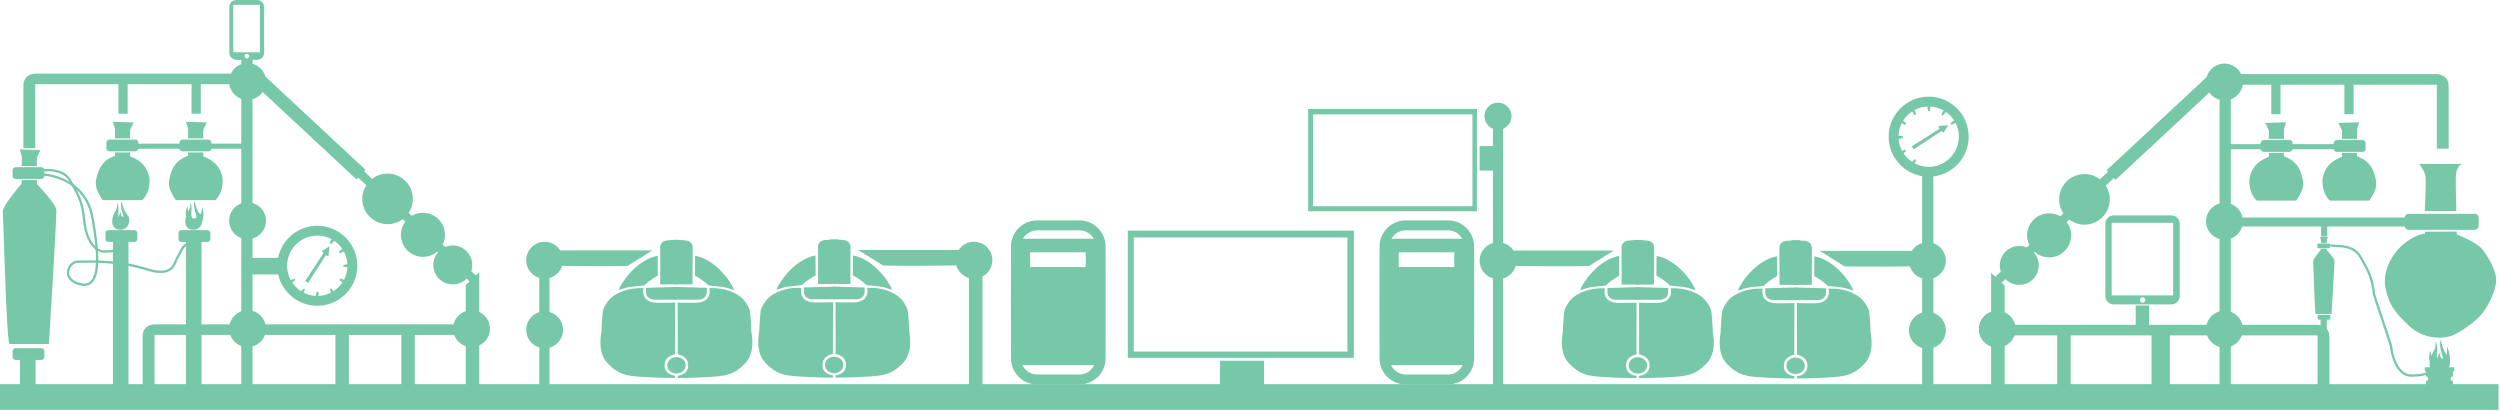 <?xml version="1.0" encoding="UTF-8" standalone="no"?><!DOCTYPE svg PUBLIC "-//W3C//DTD SVG 1.1//EN" "http://www.w3.org/Graphics/SVG/1.1/DTD/svg11.dtd"><svg width="100%" height="100%" viewBox="0 0 1144 188" version="1.1" xmlns="http://www.w3.org/2000/svg" xmlns:xlink="http://www.w3.org/1999/xlink" xml:space="preserve" style="fill-rule:evenodd;clip-rule:evenodd;stroke-linejoin:round;stroke-miterlimit:1.414;"><g id="Layer1"><path d="M110.402,27l0,151.415l5.142,0l0,-151.29l-5.142,-0.125Z" style="fill:#77c7a9;"/><path d="M884.702,78.595l0,99.911l-5.142,0l0,-99.829l5.142,-0.082Z" style="fill:#77c7a9;"/><path d="M822.382,130.349l-8.09,0.005l-0.032,-17.148c0,0 0.02,-2.674 3.146,-2.978c3.127,-0.304 5.503,-0.251 6.087,-0.251c0.584,0 -1.111,20.372 -1.111,20.372" style="fill:#77c7a9;"/><path d="M822.133,137.338l-10.879,0c0,0 -3.479,-0.262 -3.479,-3.478c0,-3.216 0,-1.932 0,-1.932l14.293,-0.402" style="fill:#77c7a9;"/><path d="M813.118,117.271l0.063,9.063c0,0 -3.862,2.052 -6.203,4.513c-5.904,0.627 -7.378,0.524 -11.739,2.154c1.579,-4.305 8.831,-14.136 17.879,-15.73" style="fill:#77c7a9;"/><path d="M806.654,132.079c0,0 -1.895,6.706 6.527,6.706c8.421,0 7.942,-0.163 7.942,-0.163l-0.066,23.74c0,0 -4.767,0.568 -4.767,5.032c0,4.465 4.801,4.764 4.801,4.764l0.013,1.043c0,0 -9.409,-0.065 -15.765,-0.552c-6.357,-0.487 -10.059,-0.885 -15.095,-6.145c-5.036,-5.259 -2.854,-13.699 -2.835,-14.884l0.018,-1.185c0,0 0.395,-7.397 0.707,-8.339c0.313,-0.941 1.687,-3.98 3.991,-5.856c2.304,-1.877 7.213,-4.478 14.529,-4.161Z" style="fill:#77c7a9;"/><path d="M836.717,132.079c0,0 1.895,6.706 -6.527,6.706c-8.421,0 -7.941,-0.163 -7.941,-0.163l0.065,23.74c0,0 4.767,0.568 4.767,5.032c0,4.465 -4.8,4.764 -4.8,4.764l-0.014,1.043c0,0 9.409,-0.065 15.766,-0.552c6.356,-0.487 10.059,-0.885 15.094,-6.145c5.036,-5.259 2.854,-13.699 2.836,-14.884l-0.019,-1.185c0,0 -0.395,-7.397 -0.707,-8.339c-0.312,-0.941 -1.687,-3.98 -3.991,-5.856c-2.304,-1.877 -7.213,-4.478 -14.529,-4.161Z" style="fill:#77c7a9;"/><path d="M821.238,137.338l10.88,0c0,0 3.478,-0.262 3.478,-3.478c0,-3.216 0,-1.932 0,-1.932l-14.293,-0.402" style="fill:#77c7a9;"/><path d="M820.989,130.349l8.09,0.005l0.033,-17.148c0,0 -0.021,-2.674 -3.147,-2.978c-3.126,-0.304 -5.503,-0.251 -6.087,-0.251c-0.584,0 1.111,20.372 1.111,20.372" style="fill:#77c7a9;"/><path d="M830.253,117.271l-0.062,9.063c0,0 3.861,2.052 6.203,4.513c5.904,0.627 7.377,0.524 11.738,2.154c-1.579,-4.305 -8.831,-14.136 -17.879,-15.73" style="fill:#77c7a9;"/><ellipse cx="821.647" cy="167.38" rx="4.216" ry="3.766" style="fill:#77c7a9;"/><path d="M881.498,114.793l-48.812,0c0,0 6.083,3.811 11.357,7.115c12.533,0.199 21.752,0.118 37.223,-0.088c0.154,-6.116 0.232,-7.027 0.232,-7.027Z" style="fill:#77c7a9;"/><path d="M1045.14,69.985l0,1.532c0,0 2.317,0.697 4.399,2.446c1.35,1.133 2.601,3.017 3.06,4.397c0.656,1.973 1.597,4.325 1.229,6.937c-0.287,2.033 -1.575,4.223 -3.053,6.514l-18.056,0c0,0 -3.412,-2.647 -3.412,-8.767c0,-2.744 1.262,-5.824 3.241,-7.803c2.435,-2.435 5.683,-3.474 5.683,-3.474l0,-1.782l6.909,0Zm-6.909,-6.428l0,-3.84l-1.615,-3.458l9.472,-0.286l-0.948,3.172l0,4.412l-6.909,0Z" style="fill:#77c7a9;"/><path d="M1078.59,69.985l0,1.532c0,0 2.317,0.697 4.399,2.446c1.35,1.133 2.601,3.017 3.06,4.397c0.657,1.973 1.597,4.325 1.229,6.937c-0.286,2.033 -1.575,4.223 -3.053,6.514l-18.056,0c0,0 -3.412,-2.647 -3.412,-8.767c0,-2.744 1.262,-5.824 3.241,-7.803c2.435,-2.435 5.683,-3.474 5.683,-3.474l0,-1.782l6.909,0Zm-6.909,-6.428l0,-3.84l-1.615,-3.458l9.472,-0.286l-0.948,3.172l0,4.412l-6.909,0Z" style="fill:#77c7a9;"/><path d="M748.765,130.188l8.09,0.006l0.033,-17.148c0,0 -0.021,-2.675 -3.147,-2.979c-3.127,-0.304 -5.503,-0.25 -6.087,-0.25c-0.584,0 1.111,20.371 1.111,20.371" style="fill:#77c7a9;"/><path d="M749.014,137.178l10.879,0c0,0 3.479,-0.263 3.479,-3.479c0,-3.216 0,-1.931 0,-1.931l-14.293,-0.402" style="fill:#77c7a9;"/><path d="M758.029,117.111l-0.063,9.063c0,0 3.862,2.051 6.204,4.513c5.903,0.626 7.377,0.523 11.738,2.153c-1.579,-4.304 -8.831,-14.135 -17.879,-15.729" style="fill:#77c7a9;"/><path d="M764.493,131.918c0,0 1.895,6.707 -6.527,6.707c-8.421,0 -7.942,-0.164 -7.942,-0.164l0.066,23.741c0,0 4.767,0.567 4.767,5.032c0,4.464 -4.801,4.764 -4.801,4.764l-0.013,1.042c0,0 9.409,-0.064 15.766,-0.552c6.356,-0.487 10.058,-0.885 15.094,-6.144c5.036,-5.26 2.854,-13.699 2.835,-14.885l-0.018,-1.185c0,0 -0.395,-7.396 -0.707,-8.338c-0.312,-0.942 -1.687,-3.98 -3.991,-5.857c-2.304,-1.877 -7.213,-4.478 -14.529,-4.161Z" style="fill:#77c7a9;"/><path d="M734.43,131.918c0,0 -1.895,6.707 6.527,6.707c8.421,0 7.941,-0.164 7.941,-0.164l-0.065,23.741c0,0 -4.767,0.567 -4.767,5.032c0,4.464 4.801,4.764 4.801,4.764l0.013,1.042c0,0 -9.409,-0.064 -15.766,-0.552c-6.356,-0.487 -10.059,-0.885 -15.094,-6.144c-5.036,-5.26 -2.854,-13.699 -2.836,-14.885l0.019,-1.185c0,0 0.395,-7.396 0.707,-8.338c0.312,-0.942 1.687,-3.98 3.991,-5.857c2.304,-1.877 7.213,-4.478 14.529,-4.161Z" style="fill:#77c7a9;"/><path d="M749.909,137.178l-10.88,0c0,0 -3.478,-0.263 -3.478,-3.479c0,-3.216 0,-1.931 0,-1.931l14.293,-0.402" style="fill:#77c7a9;"/><path d="M750.158,130.188l-8.09,0.006l-0.033,-17.148c0,0 0.021,-2.675 3.147,-2.979c3.126,-0.304 5.503,-0.25 6.087,-0.25c0.584,0 -1.111,20.371 -1.111,20.371" style="fill:#77c7a9;"/><path d="M740.894,117.111l0.062,9.063c0,0 -3.861,2.051 -6.203,4.513c-5.903,0.626 -7.377,0.523 -11.738,2.153c1.579,-4.304 8.831,-14.135 17.879,-15.729" style="fill:#77c7a9;"/><ellipse cx="749.5" cy="167.219" rx="4.216" ry="3.766" style="fill:#77c7a9;"/><path d="M689.649,114.632l48.812,0c0,0 -6.083,3.811 -11.357,7.115c-12.533,0.199 -21.751,0.118 -37.223,-0.088c-0.154,-6.116 -0.232,-7.027 -0.232,-7.027Z" style="fill:#77c7a9;"/><path d="M619.533,105.541l0,58.195l-103.463,0l0,-58.195l103.463,0Zm-2.963,3.105l-97.756,0l0,52.228l97.756,0l0,-52.228Z" style="fill:#77c7a9;"/><path d="M140.993,129.47l8.12,-12.759l1.155,0.684l0.467,-4.649l-3.422,2.109l0.727,0.942l-8.373,12.775l1.326,0.898" style="fill:#77c7a9;"/><circle cx="177.361" cy="91.011" r="11.575" style="fill:#77c7a9;"/><circle cx="193.535" cy="107.463" r="10.079" style="fill:#77c7a9;"/><circle cx="207.192" cy="121.241" r="8.909" style="fill:#77c7a9;"/><path d="M106.546,33.67l-90.233,0c0,0 -5.612,-0.18 -5.612,5.612c0,5.791 0,28.534 0,28.534l5.419,0l0,-29.279l92.341,0l-1.915,-4.867Z" style="fill:#77c7a9;"/><path d="M217.804,148.4l-146.928,0c0,0 -5.612,-0.18 -5.612,5.611c0,5.792 0,28.535 0,28.535l5.419,0l0,-29.279l146.912,0l0.209,-4.867Z" style="fill:#77c7a9;"/><rect x="87.646" y="37.155" width="4.217" height="14.879" style="fill:#77c7a9;"/><rect x="54.194" y="37.155" width="4.217" height="14.879" style="fill:#77c7a9;"/><path d="M114.068,36.398l4.102,-4.405l49.069,45.698l-4.101,4.404l-49.07,-45.697Z" style="fill:#77c7a9;"/><path d="M162.216,79.702l2.674,-2.87l53.322,49.658l-2.673,2.87l-53.323,-49.658Z" style="fill:#77c7a9;"/><rect x="9.147" y="162.975" width="7.119" height="17.304" style="fill:#77c7a9;"/><rect x="443.405" y="124.802" width="6.172" height="54.237" style="fill:#77c7a9;"/><rect x="677.058" y="66.842" width="7.955" height="11.225" style="fill:#77c7a9;"/><path d="M113.44,118.001l0,7.583l15.745,0l0,-7.583l-15.745,0Z" style="fill:#77c7a9;"/><path d="M82.149,65.222c0,-0.742 0.602,-1.345 1.344,-1.345l11.883,0c0.742,0 1.344,0.603 1.344,1.345l0,2.69c0,0.742 -0.602,1.345 -1.344,1.345l-11.883,0c-0.742,0 -1.344,-0.603 -1.344,-1.345l0,-2.69Z" style="fill:#77c7a9;"/><path d="M48.696,65.222c0,-0.742 0.603,-1.345 1.345,-1.345l11.883,0c0.742,0 1.344,0.603 1.344,1.345l0,2.69c0,0.742 -0.602,1.345 -1.344,1.345l-11.883,0c-0.742,0 -1.345,-0.603 -1.345,-1.345l0,-2.69Z" style="fill:#77c7a9;"/><circle cx="113.289" cy="101.018" r="8.429" style="fill:#77c7a9;"/><circle cx="113.289" cy="150.4" r="8.429" style="fill:#77c7a9;"/><circle cx="215.769" cy="150.4" r="8.429" style="fill:#77c7a9;"/><circle cx="249.221" cy="150.931" r="8.429" style="fill:#77c7a9;"/><circle cx="249.221" cy="119.072" r="8.429" style="fill:#77c7a9;"/><circle cx="445.686" cy="119.072" r="8.429" style="fill:#77c7a9;"/><circle cx="113.289" cy="37.3" r="8.429" style="fill:#77c7a9;"/><path d="M150.813,111.258l0.743,0.47l1.418,-1.658l-1.092,-0.821l-1.069,2.009Z" style="fill:#77c7a9;"/><path d="M155.064,115.228l0.52,0.709l1.925,-1.025l-0.716,-1.163l-1.729,1.479Z" style="fill:#77c7a9;"/><path d="M157.133,121.179l0.045,0.879l2.172,0.2l0.04,-1.365l-2.257,0.286Z" style="fill:#77c7a9;"/><path d="M155.672,127.405l-0.372,0.797l1.825,1.195l0.675,-1.187l-2.128,-0.805Z" style="fill:#77c7a9;"/><path d="M151.526,131.936l-0.712,0.515l1.014,1.931l1.168,-0.709l-1.47,-1.737Z" style="fill:#77c7a9;"/><path d="M1110.15,172.274l0,-3.806l12.303,0l0,3.806c-0.013,0 -0.026,0 -0.04,0c-0.579,0 -1.049,0.47 -1.049,1.049c0,0.58 0.47,1.05 1.049,1.05c0.014,0 0.027,0 0.04,-0.001l0,2.476l-12.303,0l0,-2.475c0.572,-0.009 1.034,-0.476 1.034,-1.05c0,-0.574 -0.462,-1.041 -1.034,-1.049Z" style="fill:#77c7a9;"/><path d="M145.75,133.595l-0.878,-0.058l-0.452,2.134l1.352,0.199l-0.022,-2.275Z" style="fill:#77c7a9;"/><path d="M139.6,132.584l-0.73,-0.491l-1.462,1.62l1.069,0.85l1.123,-1.979Z" style="fill:#77c7a9;"/><path d="M135.172,128.187l-0.49,-0.73l-1.966,0.944l0.667,1.192l1.789,-1.406Z" style="fill:#77c7a9;"/><rect x="53.191" y="65.736" width="58.132" height="2.337" style="fill:#77c7a9;"/><path d="M308.825,130.124l8.09,0.005l0.033,-17.148c0,0 -0.02,-2.674 -3.147,-2.978c-3.126,-0.304 -5.502,-0.251 -6.087,-0.251c-0.584,0 1.111,20.372 1.111,20.372" style="fill:#77c7a9;"/><path d="M309.074,137.113l10.88,0c0,0 3.479,-0.262 3.479,-3.478c0,-3.216 0,-1.932 0,-1.932l-14.293,-0.402" style="fill:#77c7a9;"/><path d="M318.09,117.046l-0.063,9.063c0,0 3.862,2.052 6.203,4.513c5.904,0.627 7.377,0.524 11.739,2.154c-1.579,-4.305 -8.831,-14.136 -17.879,-15.73" style="fill:#77c7a9;"/><path d="M324.553,131.854c0,0 1.895,6.706 -6.526,6.706c-8.422,0 -7.942,-0.163 -7.942,-0.163l0.065,23.74c0,0 4.768,0.568 4.768,5.032c0,4.465 -4.801,4.764 -4.801,4.764l-0.013,1.043c0,0 9.408,-0.065 15.765,-0.552c6.357,-0.487 10.059,-0.885 15.095,-6.145c5.035,-5.259 2.853,-13.699 2.835,-14.884l-0.018,-1.185c0,0 -0.395,-7.397 -0.708,-8.339c-0.312,-0.941 -1.686,-3.98 -3.991,-5.856c-2.304,-1.877 -7.212,-4.478 -14.529,-4.161Z" style="fill:#77c7a9;"/><path d="M294.491,131.854c0,0 -1.895,6.706 6.526,6.706c8.422,0 7.942,-0.163 7.942,-0.163l-0.065,23.74c0,0 -4.768,0.568 -4.768,5.032c0,4.465 4.801,4.764 4.801,4.764l0.013,1.043c0,0 -9.408,-0.065 -15.765,-0.552c-6.357,-0.487 -10.059,-0.885 -15.095,-6.145c-5.035,-5.259 -2.853,-13.699 -2.835,-14.884l0.019,-1.185c0,0 0.394,-7.397 0.707,-8.339c0.312,-0.941 1.686,-3.98 3.991,-5.856c2.304,-1.877 7.213,-4.478 14.529,-4.161Z" style="fill:#77c7a9;"/><path d="M309.97,137.113l-10.88,0c0,0 -3.478,-0.262 -3.478,-3.478c0,-3.216 0,-1.932 0,-1.932l14.292,-0.402" style="fill:#77c7a9;"/><path d="M310.219,130.124l-8.09,0.005l-0.033,-17.148c0,0 0.02,-2.674 3.147,-2.978c3.126,-0.304 5.502,-0.251 6.087,-0.251c0.584,0 -1.111,20.372 -1.111,20.372" style="fill:#77c7a9;"/><path d="M300.954,117.046l0.063,9.063c0,0 -3.862,2.052 -6.203,4.513c-5.904,0.627 -7.377,0.524 -11.739,2.154c1.579,-4.305 8.831,-14.136 17.879,-15.73" style="fill:#77c7a9;"/><ellipse cx="309.561" cy="167.155" rx="4.216" ry="3.766" style="fill:#77c7a9;"/><path d="M249.71,114.568l48.812,0c0,0 -6.083,3.811 -11.358,7.115c-12.532,0.199 -21.751,0.118 -37.222,-0.088c-0.155,-6.116 -0.232,-7.027 -0.232,-7.027Z" style="fill:#77c7a9;"/><path d="M86.069,69.76l0,1.532c0,0 -2.316,0.697 -4.399,2.446c-1.349,1.133 -2.6,3.017 -3.059,4.397c-0.657,1.973 -1.597,4.325 -1.229,6.937c0.286,2.033 1.575,4.223 3.053,6.514l18.055,0c0,0 3.413,-2.647 3.413,-8.767c0,-2.744 -1.262,-5.824 -3.241,-7.803c-2.436,-2.435 -5.683,-3.474 -5.683,-3.474l0,-1.782l-6.91,0Zm6.91,-6.428l0,-3.84l1.615,-3.458l-9.472,-0.286l0.947,3.172l0,4.412l6.91,0Z" style="fill:#77c7a9;"/><path d="M52.617,69.76l0,1.532c0,0 -2.316,0.697 -4.399,2.446c-1.349,1.133 -2.6,3.017 -3.059,4.397c-0.657,1.973 -1.597,4.325 -1.229,6.937c0.286,2.033 1.574,4.223 3.053,6.514l18.055,0c0,0 3.413,-2.647 3.413,-8.767c0,-2.744 -1.262,-5.824 -3.241,-7.803c-2.436,-2.435 -5.683,-3.474 -5.683,-3.474l0,-1.782l-6.91,0Zm6.91,-6.428l0,-3.84l1.615,-3.458l-9.472,-0.286l0.947,3.172l0,4.412l6.91,0Z" style="fill:#77c7a9;"/><path d="M5.752,77.859c0,-0.743 0.603,-1.345 1.345,-1.345l11.882,0c0.742,0 1.345,0.602 1.345,1.345l0,2.689c0,0.743 -0.603,1.345 -1.345,1.345l-11.882,0c-0.742,0 -1.345,-0.602 -1.345,-1.345l0,-2.689Z" style="fill:#77c7a9;"/><path d="M5.752,160.664c0,-0.743 0.603,-1.345 1.345,-1.345l11.882,0c0.742,0 1.345,0.602 1.345,1.345l0,2.689c0,0.743 -0.603,1.345 -1.345,1.345l-11.882,0c-0.742,0 -1.345,-0.602 -1.345,-1.345l0,-2.689Z" style="fill:#77c7a9;"/><path d="M9.964,82.396l0,1.532c0,0 -9.055,10.408 -8.687,13.02c0.286,2.033 1.574,58.16 3.053,60.452l18.055,0c0,0 3.413,-55.065 3.413,-61.185c0,-2.744 -8.924,-12.037 -8.924,-12.037l0,-1.782l-6.91,0Zm6.91,-6.428l0,-3.84l1.615,-3.458l-9.472,-0.286l0.947,3.172l0,4.412l6.91,0Z" style="fill:#77c7a9;"/><path d="M382.443,129.963l-8.09,0.006l-0.033,-17.148c0,0 0.02,-2.675 3.147,-2.979c3.126,-0.304 5.503,-0.25 6.087,-0.25c0.584,0 -1.111,20.371 -1.111,20.371" style="fill:#77c7a9;"/><path d="M382.194,136.953l-10.88,0c0,0 -3.478,-0.263 -3.478,-3.479c0,-3.216 0,-1.931 0,-1.931l14.293,-0.402" style="fill:#77c7a9;"/><path d="M373.178,116.886l0.063,9.063c0,0 -3.861,2.051 -6.203,4.513c-5.904,0.626 -7.377,0.523 -11.738,2.153c1.579,-4.304 8.831,-14.135 17.878,-15.729" style="fill:#77c7a9;"/><path d="M366.715,131.693c0,0 -1.895,6.707 6.526,6.707c8.422,0 7.942,-0.164 7.942,-0.164l-0.065,23.741c0,0 -4.768,0.567 -4.768,5.032c0,4.464 4.801,4.764 4.801,4.764l0.014,1.042c0,0 -9.409,-0.064 -15.766,-0.552c-6.357,-0.487 -10.059,-0.885 -15.094,-6.144c-5.036,-5.26 -2.854,-13.699 -2.836,-14.885l0.019,-1.185c0,0 0.395,-7.396 0.707,-8.338c0.312,-0.942 1.687,-3.98 3.991,-5.857c2.304,-1.877 7.213,-4.478 14.529,-4.161Z" style="fill:#77c7a9;"/><path d="M396.778,131.693c0,0 1.894,6.707 -6.527,6.707c-8.421,0 -7.942,-0.164 -7.942,-0.164l0.065,23.741c0,0 4.768,0.567 4.768,5.032c0,4.464 -4.801,4.764 -4.801,4.764l-0.013,1.042c0,0 9.409,-0.064 15.765,-0.552c6.357,-0.487 10.059,-0.885 15.095,-6.144c5.036,-5.26 2.854,-13.699 2.835,-14.885l-0.018,-1.185c0,0 -0.395,-7.396 -0.707,-8.338c-0.313,-0.942 -1.687,-3.98 -3.991,-5.857c-2.305,-1.877 -7.213,-4.478 -14.529,-4.161Z" style="fill:#77c7a9;"/><path d="M381.298,136.953l10.88,0c0,0 3.479,-0.263 3.479,-3.479c0,-3.216 0,-1.931 0,-1.931l-14.293,-0.402" style="fill:#77c7a9;"/><path d="M381.05,129.963l8.09,0.006l0.032,-17.148c0,0 -0.02,-2.675 -3.146,-2.979c-3.127,-0.304 -5.503,-0.25 -6.087,-0.25c-0.585,0 1.111,20.371 1.111,20.371" style="fill:#77c7a9;"/><path d="M390.314,116.886l-0.063,9.063c0,0 3.862,2.051 6.203,4.513c5.904,0.626 7.377,0.523 11.739,2.153c-1.579,-4.304 -8.831,-14.135 -17.879,-15.729" style="fill:#77c7a9;"/><ellipse cx="381.707" cy="166.994" rx="4.216" ry="3.766" style="fill:#77c7a9;"/><path d="M441.559,114.407l-48.813,0c0,0 6.084,3.811 11.358,7.115c12.533,0.199 21.751,0.118 37.223,-0.088c0.154,-6.116 0.232,-7.027 0.232,-7.027Z" style="fill:#77c7a9;"/><path d="M598.621,49.842l0,46.839l77.217,0l0,-46.839l-77.217,0Zm2.212,2.499l72.956,0l0,42.037l-72.956,0l0,-42.037Z" style="fill:#77c7a9;"/><path d="M662.758,100.845c0.407,0.008 0.812,0.031 1.216,0.077c0.887,0.102 1.762,0.303 2.603,0.6c1.727,0.608 3.304,1.619 4.583,2.928c1.178,1.206 2.096,2.659 2.676,4.242c0.324,0.884 0.542,1.806 0.649,2.741c0.047,0.404 0.07,0.81 0.077,1.216c0.114,17.111 0.001,34.223 0.001,51.334c-0.002,0.405 -0.02,0.809 -0.061,1.212c-0.096,0.938 -0.302,1.864 -0.616,2.754c-0.608,1.726 -1.619,3.304 -2.929,4.582c-1.206,1.178 -2.659,2.097 -4.242,2.677c-0.836,0.306 -1.707,0.518 -2.591,0.631c-0.453,0.057 -0.909,0.086 -1.366,0.095c-6.507,0.041 -13.014,0.001 -19.521,0.001c-0.405,-0.003 -0.81,-0.021 -1.213,-0.062c-0.889,-0.09 -1.768,-0.281 -2.614,-0.568c-1.736,-0.587 -3.326,-1.579 -4.621,-2.874c-1.226,-1.226 -2.181,-2.716 -2.777,-4.344c-0.324,-0.884 -0.542,-1.806 -0.649,-2.741c-0.047,-0.404 -0.07,-0.81 -0.077,-1.217c-0.106,-17.11 -0.001,-34.222 -0.001,-51.333c0.002,-0.405 0.02,-0.809 0.061,-1.212c0.096,-0.938 0.303,-1.865 0.616,-2.754c0.545,-1.546 1.412,-2.973 2.528,-4.172c1.279,-1.374 2.88,-2.441 4.643,-3.087c0.836,-0.306 1.707,-0.518 2.591,-0.631c0.454,-0.057 0.909,-0.086 1.366,-0.095c6.556,-0.042 13.112,-0.042 19.668,0Zm-19.507,4.557c-0.287,0.002 -0.573,0.016 -0.859,0.049c-0.577,0.066 -1.146,0.2 -1.691,0.4c-1.26,0.462 -2.383,1.272 -3.224,2.317c-0.525,0.65 -0.938,1.39 -1.216,2.178c-0.183,0.519 -0.307,1.059 -0.37,1.606c-0.028,0.251 -0.043,0.503 -0.048,0.755c-0.105,17.121 -0.105,34.244 0,51.365c0.005,0.252 0.019,0.504 0.048,0.755c0.063,0.547 0.187,1.087 0.37,1.606c0.278,0.788 0.691,1.528 1.216,2.179c0.841,1.044 1.964,1.854 3.224,2.316c0.516,0.189 1.053,0.32 1.599,0.389c0.281,0.036 0.564,0.054 0.848,0.059c6.517,0.042 13.035,0.042 19.552,0c0.284,-0.005 0.567,-0.023 0.848,-0.059c0.546,-0.069 1.083,-0.2 1.599,-0.389c1.036,-0.38 1.981,-0.994 2.752,-1.784c0.729,-0.746 1.298,-1.646 1.658,-2.626c0.189,-0.516 0.319,-1.053 0.389,-1.598c0.036,-0.282 0.053,-0.565 0.059,-0.849c0.113,-17.12 0.113,-34.242 0,-51.363c-0.006,-0.284 -0.023,-0.567 -0.059,-0.849c-0.07,-0.545 -0.2,-1.082 -0.389,-1.598c-0.36,-0.98 -0.929,-1.88 -1.658,-2.626c-0.792,-0.811 -1.768,-1.438 -2.837,-1.815c-0.519,-0.183 -1.059,-0.307 -1.606,-0.369c-0.251,-0.029 -0.503,-0.043 -0.756,-0.048c-6.483,-0.041 -12.966,-0.001 -19.449,-0.001Z" style="fill:#77c7a9;fill-rule:nonzero;"/><path d="M671.766,109.252l0,57.844l-37.97,0l0,-57.844l37.97,0Zm-6.272,6.205l-25.442,0l0,6.749l25.442,0l0,-6.749Z" style="fill:#77c7a9;"/><path d="M494.11,100.845c0.406,0.008 0.811,0.031 1.216,0.077c0.886,0.102 1.761,0.303 2.603,0.6c1.5,0.529 2.89,1.361 4.067,2.431c1.424,1.295 2.53,2.932 3.192,4.74c0.306,0.836 0.518,1.707 0.631,2.591c0.057,0.453 0.086,0.908 0.095,1.365c0.113,17.111 0.001,34.223 0.001,51.334c-0.003,0.405 -0.021,0.809 -0.062,1.212c-0.095,0.938 -0.302,1.864 -0.615,2.754c-0.561,1.59 -1.463,3.056 -2.627,4.277c-1.262,1.324 -2.826,2.352 -4.544,2.982c-0.837,0.306 -1.708,0.518 -2.591,0.631c-0.454,0.057 -0.909,0.086 -1.366,0.095c-6.507,0.041 -13.015,0.001 -19.522,0.001c-0.405,-0.003 -0.809,-0.021 -1.212,-0.062c-0.89,-0.09 -1.768,-0.281 -2.615,-0.568c-1.599,-0.541 -3.076,-1.426 -4.311,-2.576c-1.374,-1.279 -2.441,-2.88 -3.087,-4.643c-0.307,-0.836 -0.518,-1.707 -0.631,-2.591c-0.058,-0.453 -0.086,-0.909 -0.095,-1.366c-0.106,-17.11 -0.001,-34.222 -0.001,-51.333c0.003,-0.455 0.026,-0.909 0.078,-1.362c0.096,-0.838 0.281,-1.666 0.551,-2.465c0.542,-1.599 1.427,-3.076 2.577,-4.311c1.279,-1.374 2.879,-2.441 4.642,-3.087c0.837,-0.306 1.708,-0.518 2.591,-0.631c0.454,-0.057 0.909,-0.086 1.366,-0.095c6.556,-0.042 13.113,-0.042 19.669,0Zm-19.507,4.557c-0.288,0.002 -0.574,0.016 -0.859,0.049c-0.577,0.066 -1.146,0.2 -1.691,0.4c-0.813,0.298 -1.571,0.74 -2.231,1.299c-0.979,0.827 -1.738,1.907 -2.179,3.11c-0.189,0.516 -0.32,1.054 -0.389,1.599c-0.036,0.282 -0.054,0.564 -0.059,0.848c-0.106,17.121 -0.106,34.244 0,51.365c0.005,0.284 0.023,0.566 0.059,0.848c0.069,0.545 0.2,1.083 0.389,1.599c0.369,1.007 0.962,1.93 1.72,2.689c0.759,0.758 1.682,1.351 2.689,1.72c0.517,0.189 1.054,0.32 1.599,0.389c0.282,0.036 0.564,0.054 0.848,0.059c6.518,0.042 13.035,0.042 19.553,0c0.283,-0.005 0.566,-0.023 0.848,-0.059c0.545,-0.069 1.082,-0.2 1.598,-0.389c0.841,-0.308 1.622,-0.771 2.299,-1.357c0.946,-0.819 1.68,-1.877 2.111,-3.052c0.189,-0.516 0.32,-1.054 0.389,-1.599c0.036,-0.282 0.054,-0.565 0.059,-0.849c0.113,-17.12 0.113,-34.242 0,-51.363c-0.005,-0.284 -0.023,-0.567 -0.059,-0.849c-0.069,-0.545 -0.2,-1.082 -0.389,-1.599c-0.431,-1.175 -1.165,-2.233 -2.111,-3.052c-0.677,-0.586 -1.458,-1.049 -2.299,-1.357c-0.516,-0.189 -1.053,-0.32 -1.598,-0.389c-0.282,-0.036 -0.565,-0.054 -0.848,-0.059c-6.483,-0.041 -12.966,-0.001 -19.449,-0.001Z" style="fill:#77c7a9;fill-rule:nonzero;"/><path d="M503.117,109.252l0,57.844l-37.97,0l0,-57.844l37.97,0Zm-6.272,6.205l-25.442,0l0,6.749l25.442,0l0,-6.749Z" style="fill:#77c7a9;"/><rect x="51.667" y="108.973" width="7.119" height="72.733" style="fill:#77c7a9;"/><path d="M48.272,106.662c0,-0.742 0.603,-1.345 1.345,-1.345l11.882,0c0.742,0 1.345,0.603 1.345,1.345l0,2.69c0,0.742 -0.603,1.345 -1.345,1.345l-11.882,0c-0.742,0 -1.345,-0.603 -1.345,-1.345l0,-2.69Z" style="fill:#77c7a9;"/><rect x="85.093" y="108.973" width="7.119" height="67.404" style="fill:#77c7a9;"/><path d="M81.698,106.662c0,-0.742 0.602,-1.345 1.345,-1.345l11.882,0c0.742,0 1.345,0.603 1.345,1.345l0,2.69c0,0.742 -0.603,1.345 -1.345,1.345l-11.882,0c-0.743,0 -1.345,-0.603 -1.345,-1.345l0,-2.69Z" style="fill:#77c7a9;"/><path d="M21.995,77.308c0.378,0.003 0.755,0.014 1.132,0.037c0.348,0.022 0.695,0.052 1.04,0.094c1.101,0.131 2.193,0.366 3.236,0.744c1.049,0.38 2.047,0.906 2.924,1.597c0.343,0.271 0.667,0.566 0.968,0.884c0.467,0.492 0.871,1.036 1.219,1.616c0.312,0.532 0.618,1.068 0.925,1.603c0.952,1.668 1.89,3.348 2.695,5.094c0.483,1.046 0.915,2.115 1.277,3.209c0.601,1.811 1.006,3.679 1.283,5.565c0.102,0.696 0.188,1.395 0.261,2.095c0.046,0.437 0.084,0.875 0.127,1.312c0.019,0.185 0.039,0.369 0.061,0.553c0.248,2.023 0.679,4.03 1.395,5.941c0.449,1.198 1.01,2.361 1.728,3.421c0.143,0.21 0.292,0.417 0.447,0.617c0.125,0.161 0.254,0.318 0.388,0.471c0.789,0.905 1.762,1.691 2.906,2.091c0.33,0.116 0.671,0.198 1.018,0.242c0.194,0.025 0.389,0.034 0.584,0.042c0.202,0.008 0.404,0.013 0.606,0.015c0.865,0.009 1.73,-0.031 2.59,-0.12c0.866,-0.088 1.727,-0.225 2.577,-0.412c0.553,-0.123 1.105,-0.262 1.642,-0.444l0.036,-0.013c0.028,-0.008 0.056,-0.017 0.085,-0.022c0.058,-0.01 0.117,-0.011 0.175,-0.001c0.058,0.009 0.114,0.028 0.166,0.056c0.184,0.098 0.296,0.301 0.28,0.51c-0.005,0.058 -0.019,0.116 -0.042,0.17c-0.047,0.108 -0.129,0.198 -0.232,0.255c-0.026,0.014 -0.054,0.024 -0.081,0.036c-0.083,0.029 -0.168,0.056 -0.252,0.083c-0.72,0.224 -1.454,0.4 -2.194,0.541c-0.857,0.163 -1.723,0.279 -2.593,0.349c-0.721,0.058 -1.445,0.083 -2.168,0.075c-0.212,-0.002 -0.424,-0.007 -0.636,-0.015c-0.188,-0.008 -0.375,-0.016 -0.562,-0.037c-0.422,-0.045 -0.838,-0.136 -1.24,-0.268c-0.221,-0.073 -0.438,-0.158 -0.65,-0.255c-1.466,-0.667 -2.649,-1.838 -3.571,-3.139c-0.163,-0.231 -0.32,-0.467 -0.469,-0.708c-0.18,-0.29 -0.351,-0.587 -0.512,-0.889c-0.216,-0.406 -0.416,-0.82 -0.601,-1.241c-0.238,-0.542 -0.451,-1.095 -0.642,-1.655c-0.221,-0.647 -0.412,-1.303 -0.578,-1.966c-0.205,-0.819 -0.371,-1.648 -0.502,-2.483c-0.078,-0.498 -0.144,-0.999 -0.197,-1.501c-0.054,-0.499 -0.095,-1 -0.147,-1.5c-0.031,-0.294 -0.064,-0.588 -0.099,-0.882c-0.16,-1.305 -0.366,-2.605 -0.657,-3.888c-0.272,-1.203 -0.62,-2.389 -1.048,-3.546c-0.711,-1.922 -1.64,-3.754 -2.629,-5.546c-0.366,-0.663 -0.739,-1.322 -1.117,-1.978c-0.248,-0.432 -0.495,-0.864 -0.747,-1.294c-0.058,-0.096 -0.118,-0.192 -0.178,-0.287c-0.296,-0.449 -0.63,-0.87 -1.007,-1.253c-0.235,-0.238 -0.484,-0.461 -0.747,-0.667c-1.565,-1.235 -3.528,-1.853 -5.484,-2.104c-0.281,-0.036 -0.563,-0.064 -0.846,-0.086c-0.405,-0.031 -0.812,-0.049 -1.218,-0.054c-0.53,-0.006 -1.061,0.009 -1.59,0.043c-0.487,0.032 -0.973,0.08 -1.456,0.144c-0.359,0.049 -0.717,0.106 -1.072,0.179l-0.027,0.005c-0.029,0.004 -0.058,0.01 -0.087,0.012c-0.058,0.002 -0.117,-0.005 -0.174,-0.021c-0.056,-0.016 -0.109,-0.042 -0.157,-0.076c-0.048,-0.034 -0.09,-0.075 -0.125,-0.123c-0.122,-0.169 -0.133,-0.401 -0.027,-0.581c0.06,-0.102 0.153,-0.181 0.262,-0.225c0.027,-0.011 0.056,-0.017 0.084,-0.025c0.122,-0.027 0.245,-0.05 0.368,-0.072c1.19,-0.209 2.397,-0.311 3.605,-0.324c0.09,0 0.181,0 0.271,0Z" style="fill:#77c7a9;fill-rule:nonzero;"/><rect x="1061.91" y="145.585" width="2.835" height="6.891" style="fill:#77c7a9;"/><rect x="1062.11" y="103.42" width="2.835" height="4.731" style="fill:#77c7a9;"/><path d="M1060.4,112.006c0,-0.295 0.24,-0.535 0.536,-0.535l4.732,0c0.295,0 0.535,0.24 0.535,0.535l0,1.071c0,0.296 -0.24,0.536 -0.535,0.536l-4.732,0c-0.296,0 -0.536,-0.24 -0.536,-0.536l0,-1.071Z" style="fill:#77c7a9;"/><path d="M1060.56,144.665c0,-0.296 0.24,-0.536 0.535,-0.536l4.732,0c0.296,0 0.535,0.24 0.535,0.536l0,1.071c0,0.295 -0.239,0.535 -0.535,0.535l-4.732,0c-0.295,0 -0.535,-0.24 -0.535,-0.535l0,-1.071Z" style="fill:#77c7a9;"/><path d="M1061.96,113.813l0,0.61c0,0 -3.606,4.145 -3.46,5.185c0.114,0.81 0.627,23.161 1.216,24.073l7.19,0c0,0 1.359,-21.928 1.359,-24.365c0,-1.092 -3.554,-4.793 -3.554,-4.793l0,-0.71l-2.751,0Zm2.751,-2.56l0,-1.529l0.643,-1.377l-3.777,0.024l0.474,1.345l-0.024,1.519l2.684,0.018Z" style="fill:#77c7a9;"/><path d="M1069.91,112.063c0.378,0.003 0.755,0.014 1.132,0.037c0.347,0.022 0.694,0.052 1.04,0.094c1.101,0.131 2.193,0.366 3.236,0.744c1.049,0.38 2.046,0.906 2.924,1.598c0.343,0.27 0.667,0.565 0.968,0.883c0.466,0.492 0.871,1.036 1.219,1.617c0.312,0.532 0.618,1.067 0.925,1.602c0.952,1.668 1.89,3.348 2.695,5.094c0.483,1.046 0.914,2.116 1.277,3.209c0.601,1.811 1.006,3.679 1.283,5.565c0.102,0.696 0.188,1.395 0.261,2.096c0.046,0.436 7.68,22.905 7.723,23.342c0.02,0.185 0.04,0.369 0.061,0.553c0.248,2.023 0.679,4.03 1.396,5.941c0.449,1.197 1.009,2.361 1.728,3.421c0.142,0.21 0.291,0.416 0.447,0.617c0.125,0.161 0.254,0.318 0.387,0.471c0.79,0.905 1.762,1.691 2.907,2.091c0.33,0.116 0.671,0.198 1.017,0.242c0.194,0.024 0.389,0.034 0.585,0.042c0.202,0.007 0.404,0.012 0.606,0.015c0.865,0.009 1.73,-0.032 2.59,-0.12c0.866,-0.089 1.727,-0.225 2.577,-0.413c0.553,-0.122 1.105,-0.262 1.641,-0.444l0.037,-0.012c0.028,-0.008 0.056,-0.017 0.085,-0.022c0.058,-0.01 0.117,-0.011 0.175,-0.001c0.058,0.009 0.114,0.028 0.166,0.055c0.184,0.099 0.296,0.302 0.28,0.51c-0.005,0.059 -0.019,0.116 -0.042,0.17c-0.047,0.108 -0.13,0.199 -0.233,0.256c-0.025,0.014 -0.053,0.024 -0.08,0.036c-0.084,0.029 -0.168,0.056 -0.252,0.083c-0.72,0.224 -1.454,0.4 -2.194,0.541c-0.857,0.163 -1.723,0.279 -2.593,0.349c-0.721,0.057 -1.445,0.083 -2.169,0.075c-0.212,-0.002 -0.423,-0.007 -0.635,-0.016c-0.188,-0.007 -0.376,-0.016 -0.563,-0.036c-0.421,-0.045 -0.837,-0.136 -1.24,-0.269c-0.221,-0.072 -0.438,-0.158 -0.65,-0.254c-1.466,-0.667 -2.648,-1.839 -3.57,-3.139c-0.164,-0.231 -0.32,-0.467 -0.469,-0.708c-0.181,-0.291 -0.351,-0.588 -0.512,-0.89c-0.217,-0.405 -0.416,-0.82 -0.601,-1.24c-0.238,-0.543 -0.451,-1.095 -0.642,-1.656c-0.221,-0.646 -0.413,-1.302 -0.578,-1.965c-0.205,-0.819 -0.371,-1.649 -0.502,-2.483c-0.078,-0.499 -0.144,-0.999 -0.198,-1.501c-0.054,-0.5 -7.691,-23.031 -7.743,-23.531c-0.031,-0.294 -0.064,-0.588 -0.099,-0.882c-0.16,-1.305 -0.366,-2.605 -0.657,-3.888c-0.272,-1.203 -0.62,-2.388 -1.048,-3.546c-0.711,-1.922 -1.64,-3.754 -2.629,-5.546c-0.366,-0.663 -0.739,-1.321 -1.117,-1.978c-0.248,-0.431 -0.496,-0.864 -0.748,-1.294c-0.058,-0.096 -0.117,-0.192 -0.178,-0.286c-0.295,-0.45 -0.629,-0.871 -1.007,-1.254c-0.234,-0.238 -0.484,-0.461 -0.746,-0.667c-1.566,-1.234 -3.528,-1.853 -5.484,-2.104c-0.281,-0.036 -0.563,-0.064 -0.846,-0.086c-0.405,-0.031 -0.812,-0.049 -1.218,-0.053c-0.531,-0.007 -1.865,-0.031 -2.751,-0.269c-0.35,-0.093 -1.012,-0.199 -1.367,-0.126l-0.027,0.006c-0.029,0.004 -0.058,0.01 -0.087,0.011c-0.059,0.003 -0.117,-0.004 -0.174,-0.021c-0.056,-0.016 -0.109,-0.042 -0.157,-0.076c-0.048,-0.033 -0.091,-0.075 -0.125,-0.123c-0.122,-0.169 -0.133,-0.401 -0.027,-0.581c0.059,-0.101 0.153,-0.181 0.262,-0.224c0.027,-0.011 0.056,-0.017 0.084,-0.026c0.122,-0.026 0.355,0.067 0.377,0.194c1.191,-0.209 2.388,0.183 3.596,0.17c0.09,0 0.181,0 0.271,0Z" style="fill:#77c7a9;fill-rule:nonzero;"/><path d="M19.306,79.264c0.426,0.022 0.85,0.062 1.273,0.112c0.557,0.066 1.112,0.15 1.664,0.249c1.498,0.269 2.977,0.65 4.418,1.139c2.405,0.817 4.712,1.943 6.79,3.408c1.046,0.737 2.031,1.559 2.938,2.462c0.849,0.845 1.629,1.76 2.327,2.734c1.096,1.53 1.988,3.203 2.67,4.957c0.432,1.109 0.78,2.25 1.054,3.408c0.205,0.869 0.359,1.749 0.517,2.627c0.281,1.558 0.545,3.119 0.786,4.683c0.344,2.237 0.644,4.481 0.867,6.733c0.186,1.878 0.32,3.762 0.36,5.648c0.012,0.536 0.013,1.071 0.009,1.606l-0.002,0.178c0.418,0.013 0.837,0.029 1.255,0.047c0.354,0.015 0.707,0.032 1.061,0.05c4.778,0.255 9.551,0.799 14.228,1.83c1.351,0.298 2.693,0.637 4.021,1.024c0.41,0.12 0.818,0.244 1.225,0.373c0.297,0.094 0.592,0.19 0.89,0.281c0.188,0.057 0.377,0.113 0.566,0.168c0.567,0.161 1.137,0.309 1.713,0.436c0.431,0.095 0.865,0.179 1.302,0.247c0.356,0.056 0.714,0.103 1.073,0.136c0.261,0.025 0.523,0.043 0.785,0.053c0.212,0.008 0.424,0.011 0.636,0.007c1.2,-0.018 2.432,-0.229 3.478,-0.845c0.181,-0.107 0.356,-0.225 0.522,-0.354c0.26,-0.201 0.499,-0.429 0.714,-0.678c0.448,-0.515 0.789,-1.112 1.072,-1.731c0.225,-0.491 0.413,-0.997 0.613,-1.498c0.049,-0.119 0.099,-0.239 0.15,-0.357c0.08,-0.179 0.164,-0.356 0.263,-0.525c0.071,-0.122 0.152,-0.237 0.228,-0.356c0.06,-0.097 0.06,-0.096 0.117,-0.193c0.22,-0.382 0.417,-0.776 0.611,-1.171c0.177,-0.362 0.352,-0.725 0.533,-1.085c0.071,-0.14 0.143,-0.28 0.215,-0.419c0.125,-0.235 0.251,-0.468 0.386,-0.697c0.094,-0.16 0.192,-0.319 0.293,-0.475c0.539,-0.828 1.212,-1.616 2.111,-2.062c0.119,-0.059 0.24,-0.112 0.364,-0.157c0.39,-0.143 0.804,-0.213 1.219,-0.212c0.059,0 0.116,0.001 0.175,0.004c0.109,0.005 0.212,0.017 0.31,0.071c0.214,0.119 0.321,0.378 0.252,0.613c-0.011,0.038 -0.027,0.075 -0.046,0.11c-0.039,0.07 -0.093,0.13 -0.158,0.176c-0.065,0.046 -0.14,0.077 -0.219,0.09c-0.083,0.014 -0.169,0.003 -0.253,0c-0.062,-0.001 -0.062,-0.001 -0.124,0c-0.195,0.006 -0.388,0.03 -0.577,0.08c-0.09,0.024 -0.179,0.053 -0.265,0.087c-0.673,0.263 -1.196,0.804 -1.617,1.374c-0.083,0.113 -0.164,0.229 -0.241,0.346c-0.107,0.161 -0.209,0.326 -0.307,0.494c-0.1,0.171 -0.197,0.345 -0.291,0.52c-0.142,0.266 -0.279,0.535 -0.412,0.806c-0.196,0.398 -0.388,0.797 -0.586,1.194c-0.063,0.125 -0.128,0.251 -0.193,0.376c-0.105,0.197 -0.212,0.394 -0.328,0.586c-0.081,0.134 -0.171,0.263 -0.254,0.396c-0.027,0.043 -0.051,0.087 -0.076,0.131c-0.135,0.258 -0.244,0.527 -0.351,0.796c-0.104,0.264 -0.207,0.528 -0.313,0.79c-0.059,0.145 -0.12,0.289 -0.182,0.432c-0.136,0.306 -0.281,0.608 -0.443,0.902c-0.249,0.448 -0.537,0.874 -0.873,1.262c-0.274,0.316 -0.58,0.605 -0.914,0.858c-0.222,0.169 -0.457,0.322 -0.7,0.459c-1.416,0.792 -3.083,0.985 -4.682,0.913c-0.247,-0.011 -0.495,-0.029 -0.742,-0.052c-0.341,-0.032 -0.681,-0.074 -1.02,-0.126c-0.454,-0.068 -0.906,-0.153 -1.355,-0.249c-0.544,-0.117 -1.084,-0.252 -1.621,-0.4c-0.34,-0.095 -0.68,-0.195 -1.017,-0.299c-0.352,-0.109 -0.701,-0.223 -1.052,-0.333c-0.2,-0.062 -0.4,-0.123 -0.601,-0.183c-1.004,-0.296 -2.014,-0.569 -3.032,-0.814c-2.794,-0.672 -5.632,-1.157 -8.484,-1.505c-3.014,-0.368 -6.046,-0.583 -9.081,-0.679c-0.01,0.241 -0.022,0.482 -0.037,0.723c-0.068,1.082 -0.181,2.163 -0.383,3.23c-0.146,0.77 -0.337,1.533 -0.602,2.271c-0.43,1.201 -1.07,2.37 -2.062,3.197c-0.256,0.213 -0.532,0.401 -0.826,0.557c-0.462,0.247 -0.964,0.415 -1.48,0.505c-0.49,0.086 -0.991,0.103 -1.488,0.068c-0.667,-0.047 -1.321,-0.189 -1.963,-0.37c-0.273,-0.077 -0.544,-0.162 -0.811,-0.256c-0.189,-0.067 -0.376,-0.138 -0.562,-0.214c-1.271,-0.523 -2.485,-1.303 -3.278,-2.448c-0.116,-0.167 -0.222,-0.342 -0.317,-0.522c-0.142,-0.268 -0.258,-0.55 -0.347,-0.84c-0.079,-0.259 -0.136,-0.526 -0.171,-0.795c-0.187,-1.467 0.308,-2.966 1.204,-4.125c0.165,-0.213 0.343,-0.414 0.534,-0.603c0.641,-0.632 1.442,-1.131 2.329,-1.324c0.195,-0.042 0.392,-0.068 0.591,-0.079c0.168,-0.008 0.337,-0.009 0.506,-0.013c0.153,-0.004 0.306,-0.008 0.46,-0.012c0.575,-0.015 1.151,-0.029 1.726,-0.042c1.007,-0.02 2.015,-0.032 3.022,-0.033c0.908,0 1.815,0.011 2.722,0.028l0.199,0.005c0.021,-1.474 -0.031,-2.947 -0.125,-4.418c-0.094,-1.465 -0.232,-2.928 -0.398,-4.386c-0.425,-3.732 -1.036,-7.441 -1.72,-11.133c-0.041,-0.215 -0.041,-0.214 -0.083,-0.429c-0.072,-0.348 -0.148,-0.695 -0.233,-1.041c-0.192,-0.788 -0.422,-1.568 -0.691,-2.334c-0.642,-1.829 -1.514,-3.579 -2.618,-5.174c-0.623,-0.9 -1.317,-1.749 -2.074,-2.538c-0.468,-0.487 -0.96,-0.952 -1.473,-1.392c-2.801,-2.405 -6.192,-4.056 -9.736,-5.043c-1.052,-0.293 -2.12,-0.528 -3.198,-0.703c-0.743,-0.12 -1.492,-0.214 -2.244,-0.258l-0.064,-0.003l-0.053,-0.002l-0.118,-0.019c-0.037,-0.014 -0.075,-0.025 -0.11,-0.044c-0.071,-0.037 -0.132,-0.09 -0.179,-0.155c-0.024,-0.032 -0.044,-0.066 -0.059,-0.103c-0.098,-0.225 -0.024,-0.495 0.174,-0.64c0.064,-0.047 0.138,-0.079 0.217,-0.094c0.039,-0.007 0.079,-0.005 0.119,-0.008c0.019,0.001 0.039,0.001 0.058,0.002Zm21.272,40.947c-0.861,0.004 -1.723,0.013 -2.584,0.032c-0.861,0.018 -1.722,0.043 -2.583,0.062c-0.064,0.002 -0.128,0.006 -0.192,0.011c-0.81,0.085 -1.542,0.527 -2.113,1.091c-0.18,0.177 -0.346,0.369 -0.497,0.572c-0.727,0.976 -1.122,2.241 -0.903,3.455c0.034,0.193 0.085,0.383 0.15,0.569c0.061,0.176 0.137,0.348 0.224,0.513c0.55,1.045 1.543,1.775 2.589,2.274c0.181,0.087 0.365,0.167 0.552,0.241c0.23,0.093 0.463,0.176 0.699,0.253c0.223,0.072 0.448,0.138 0.675,0.199c0.297,0.079 0.597,0.149 0.901,0.2c0.718,0.12 1.463,0.139 2.173,-0.039c0.164,-0.041 0.326,-0.092 0.483,-0.155c0.197,-0.077 0.387,-0.172 0.568,-0.283c0.288,-0.175 0.55,-0.389 0.785,-0.63c0.357,-0.366 0.649,-0.792 0.892,-1.241c0.306,-0.565 0.536,-1.169 0.72,-1.784c0.208,-0.694 0.357,-1.406 0.47,-2.122c0.152,-0.969 0.237,-1.947 0.286,-2.927l0.007,-0.144l0.005,-0.116c-0.377,-0.009 -0.754,-0.015 -1.13,-0.02c-0.301,-0.004 -0.601,-0.007 -0.901,-0.009c-0.425,-0.002 -0.85,-0.003 -1.276,-0.002Z" style="fill:#77c7a9;fill-rule:nonzero;"/><path d="M55.77,91.883c0,0 -0.029,3.328 2.828,6.873c1.383,1.715 0.325,6.349 -3.431,6.386c-4.69,0.047 -4.139,-4.834 -3.109,-7.159c0.649,-1.464 2.051,-2.858 1.44,-5.183c1.847,1.654 -0.782,7.218 2.003,7.195c2.661,-0.022 -1.387,-4.592 0.269,-8.112Z" style="fill:#77c7a9;"/><path d="M55.491,96.846c-1.708,2.027 -1.496,4.298 -0.005,4.456c1.49,0.158 1.701,-1.129 1.085,-1.773c-0.616,-0.644 -1.446,-0.258 -1.08,-2.683Z" style="fill:#77c7a9;"/><path d="M1117.05,155.335c0,0 -0.035,3.961 3.366,8.182c1.645,2.041 0.386,7.557 -4.085,7.601c-5.582,0.056 -4.927,-5.754 -3.7,-8.522c0.772,-1.742 2.442,-3.401 1.713,-6.17c2.199,1.97 -0.93,8.593 2.386,8.566c3.167,-0.026 -1.652,-5.467 0.32,-9.657Z" style="fill:#77c7a9;"/><path d="M1116.72,161.244c-2.033,2.411 -1.78,5.115 -0.006,5.303c1.773,0.188 2.025,-1.344 1.292,-2.111c-0.733,-0.766 -1.721,-0.306 -1.286,-3.192Z" style="fill:#77c7a9;"/><path d="M1112.1,160.423c-1.291,3.425 -0.271,6.69 1.51,6.52c1.781,-0.171 1.588,-2.111 0.655,-2.887c-0.933,-0.776 -1.764,0.013 -2.165,-3.633Z" style="fill:#77c7a9;"/><path d="M1119.67,158.32c2.034,4.366 1.781,9.26 0.007,9.6c-1.774,0.341 -2.025,-2.433 -1.292,-3.821c0.733,-1.387 1.721,-0.555 1.285,-5.779Z" style="fill:#77c7a9;"/><path d="M89.196,91.883c0,0 -0.029,3.328 2.828,6.873c1.382,1.715 0.324,6.349 -3.432,6.386c-4.689,0.047 -4.138,-4.834 -3.108,-7.159c0.649,-1.464 2.051,-2.858 1.439,-5.183c1.848,1.654 -0.781,7.218 2.004,7.195c2.661,-0.022 -1.387,-4.592 0.269,-8.112Z" style="fill:#77c7a9;"/><path d="M85.994,94.208c-1.472,2.535 -1.253,5.355 0.059,5.536c1.313,0.181 1.48,-1.421 0.929,-2.214c-0.551,-0.794 -1.275,-0.306 -0.988,-3.322Z" style="fill:#77c7a9;"/><path d="M92.458,94.476c1.25,3.629 0.541,7.424 -0.971,7.497c-1.512,0.073 -1.44,-2.12 -0.688,-3.124c0.752,-1.004 1.49,-0.247 1.659,-4.373Z" style="fill:#77c7a9;"/><path d="M993.64,139.292l-26.423,0c-2.093,0 -3.792,-1.705 -3.792,-3.804l0,-33.123c0,-2.099 1.699,-3.804 3.792,-3.804l26.423,0c2.093,0 3.793,1.705 3.793,3.804l0,33.123c0,2.099 -1.699,3.804 -3.793,3.804Zm-13.153,-3.254c0.679,0 1.231,0.553 1.231,1.234c0,0.682 -0.552,1.235 -1.231,1.235c-0.679,0 -1.23,-0.553 -1.23,-1.235c0,-0.681 0.551,-1.234 1.23,-1.234Zm13.926,-34.093l-28.11,0l0,33.234l28.11,0l0,-33.234Z" style="fill:#77c7a9;"/><path d="M117.657,27.383l-9.498,0c-1.77,0 -3.208,-1.441 -3.208,-3.217l0,-20.949c0,-1.775 1.438,-3.217 3.208,-3.217l9.498,0c1.771,0 3.208,1.442 3.208,3.217l0,20.949c0,1.776 -1.437,3.217 -3.208,3.217Zm-4.7,-2.752c0.575,0 1.041,0.468 1.041,1.044c0,0.576 -0.466,1.044 -1.041,1.044c-0.574,0 -1.04,-0.468 -1.04,-1.044c0,-0.576 0.466,-1.044 1.04,-1.044Zm5.997,-22.412l-12.211,0l0,21.686l12.211,0l0,-21.686Z" style="fill:#77c7a9;"/><circle cx="953.847" cy="91.236" r="11.575" style="fill:#77c7a9;"/><path d="M882.667,45.738c0.785,0.008 1.568,0.064 2.345,0.178c1.538,0.226 3.044,0.667 4.461,1.308c1.6,0.724 3.084,1.701 4.384,2.882c1.496,1.36 2.745,2.989 3.668,4.789c0.721,1.407 1.241,2.917 1.539,4.47c0.342,1.783 0.393,3.623 0.152,5.423c-0.229,1.712 -0.725,3.387 -1.466,4.948c-0.854,1.798 -2.029,3.441 -3.453,4.831c-1.499,1.463 -3.269,2.645 -5.199,3.461c-2.03,0.859 -4.226,1.308 -6.431,1.322c-2.208,0.014 -4.414,-0.407 -6.459,-1.243c-1.94,-0.794 -3.725,-1.954 -5.242,-3.4c-1.465,-1.396 -2.675,-3.056 -3.554,-4.878c-0.736,-1.524 -1.235,-3.159 -1.481,-4.832c-0.259,-1.762 -0.237,-3.567 0.066,-5.322c0.264,-1.528 0.74,-3.019 1.415,-4.415c0.733,-1.52 1.695,-2.927 2.845,-4.162c1.472,-1.58 3.245,-2.874 5.202,-3.789c1.407,-0.657 2.905,-1.116 4.438,-1.361c0.774,-0.123 1.554,-0.189 2.337,-0.207c0.144,-0.002 0.289,-0.003 0.433,-0.003Zm-0.207,1.5c-0.715,0.007 -1.429,0.059 -2.137,0.162c-1.4,0.206 -2.771,0.607 -4.06,1.191c-1.513,0.685 -2.913,1.617 -4.128,2.75c-1.327,1.235 -2.432,2.703 -3.249,4.321c-0.621,1.229 -1.073,2.542 -1.341,3.892c-0.328,1.654 -0.38,3.363 -0.157,5.035c0.209,1.559 0.661,3.083 1.335,4.504c0.777,1.639 1.849,3.134 3.146,4.401c1.364,1.333 2.978,2.409 4.735,3.153c1.849,0.783 3.848,1.19 5.856,1.203c2.011,0.012 4.019,-0.37 5.881,-1.132c1.768,-0.722 3.394,-1.779 4.776,-3.096c1.312,-1.251 2.4,-2.734 3.197,-4.362c0.677,-1.381 1.142,-2.865 1.374,-4.385c0.26,-1.7 0.234,-3.443 -0.08,-5.134c-0.268,-1.446 -0.747,-2.852 -1.418,-4.162c-0.743,-1.449 -1.718,-2.776 -2.876,-3.921c-1.268,-1.253 -2.755,-2.284 -4.375,-3.029c-1.285,-0.591 -2.652,-1 -4.05,-1.214c-0.706,-0.108 -1.418,-0.164 -2.132,-0.176c-0.099,-0.001 -0.198,-0.001 -0.297,-0.001Z" style="fill:#77c7a9;fill-rule:nonzero;"/><path d="M882.84,44.241c0.8,0.017 1.597,0.075 2.389,0.191c1.795,0.263 3.551,0.796 5.188,1.577c2.241,1.068 4.256,2.594 5.894,4.458c1.533,1.744 2.732,3.778 3.507,5.968c0.739,2.087 1.092,4.306 1.043,6.52c-0.046,2.033 -0.43,4.055 -1.138,5.961c-0.562,1.513 -1.327,2.948 -2.265,4.261c-0.713,0.997 -1.526,1.923 -2.423,2.759c-1.73,1.611 -3.77,2.887 -5.98,3.725c-2.068,0.785 -4.279,1.189 -6.491,1.189c-2.178,0 -4.356,-0.388 -6.398,-1.149c-2.248,-0.838 -4.324,-2.127 -6.079,-3.761c-1.01,-0.94 -1.912,-1.994 -2.686,-3.135c-0.891,-1.313 -1.611,-2.741 -2.133,-4.24c-0.678,-1.947 -1.021,-4.007 -1.016,-6.068c0.006,-2.194 0.406,-4.382 1.183,-6.433c0.839,-2.215 2.114,-4.253 3.724,-5.988c0.55,-0.592 1.141,-1.146 1.764,-1.66c1.19,-0.981 2.504,-1.815 3.902,-2.466c1.534,-0.714 3.165,-1.217 4.836,-1.483c0.843,-0.134 1.692,-0.203 2.545,-0.226c0.211,-0.002 0.423,-0.003 0.634,0Zm-0.37,4.497c-0.646,0.009 -1.29,0.053 -1.929,0.147c-1.308,0.191 -2.588,0.573 -3.787,1.131c-1.641,0.763 -3.128,1.851 -4.353,3.183c-1.18,1.283 -2.117,2.787 -2.741,4.415c-0.583,1.524 -0.89,3.151 -0.907,4.783c-0.017,1.686 0.273,3.371 0.86,4.952c0.459,1.236 1.098,2.404 1.889,3.459c0.687,0.917 1.488,1.749 2.379,2.471c1.047,0.847 2.217,1.542 3.464,2.052c1.675,0.684 3.485,1.03 5.294,1.019c1.727,-0.01 3.453,-0.344 5.056,-0.988c1.374,-0.552 2.657,-1.329 3.786,-2.286c0.869,-0.737 1.645,-1.58 2.308,-2.505c0.749,-1.046 1.352,-2.195 1.783,-3.407c0.567,-1.594 0.832,-3.29 0.788,-4.982c-0.041,-1.598 -0.36,-3.185 -0.944,-4.673c-0.635,-1.621 -1.583,-3.117 -2.772,-4.389c-1.252,-1.339 -2.769,-2.426 -4.44,-3.177c-1.163,-0.523 -2.399,-0.882 -3.661,-1.063c-0.687,-0.099 -1.379,-0.142 -2.073,-0.142Z" style="fill:#77c7a9;fill-rule:nonzero;"/><path d="M145.299,104.811c0.785,0.007 1.568,0.064 2.344,0.178c1.539,0.225 3.045,0.666 4.462,1.308c1.6,0.724 3.083,1.7 4.383,2.882c1.497,1.36 2.746,2.989 3.668,4.789c0.721,1.407 1.241,2.916 1.539,4.469c0.342,1.784 0.393,3.623 0.152,5.423c-0.228,1.713 -0.724,3.388 -1.465,4.949c-0.854,1.798 -2.03,3.44 -3.454,4.831c-1.499,1.463 -3.269,2.644 -5.198,3.461c-2.031,0.859 -4.227,1.307 -6.431,1.321c-2.209,0.014 -4.415,-0.406 -6.459,-1.243c-1.94,-0.793 -3.726,-1.953 -5.243,-3.399c-1.465,-1.397 -2.674,-3.056 -3.554,-4.879c-0.735,-1.523 -1.235,-3.158 -1.481,-4.831c-0.258,-1.762 -0.237,-3.568 0.067,-5.323c0.264,-1.528 0.74,-3.018 1.414,-4.415c0.734,-1.519 1.696,-2.927 2.846,-4.162c1.472,-1.58 3.245,-2.874 5.201,-3.788c1.407,-0.658 2.905,-1.117 4.439,-1.361c0.773,-0.124 1.553,-0.19 2.336,-0.207c0.145,-0.003 0.289,-0.004 0.434,-0.003Zm-0.208,1.5c-0.715,0.007 -1.428,0.058 -2.136,0.162c-1.401,0.205 -2.771,0.607 -4.061,1.19c-1.513,0.685 -2.912,1.618 -4.128,2.75c-1.326,1.235 -2.432,2.703 -3.249,4.321c-0.62,1.229 -1.073,2.542 -1.34,3.892c-0.328,1.655 -0.381,3.364 -0.157,5.035c0.208,1.559 0.66,3.083 1.334,4.505c0.777,1.638 1.849,3.134 3.146,4.401c1.365,1.333 2.978,2.408 4.735,3.152c1.849,0.783 3.849,1.191 5.856,1.203c2.011,0.013 4.02,-0.369 5.882,-1.131c1.767,-0.723 3.393,-1.78 4.775,-3.097c1.312,-1.251 2.4,-2.734 3.198,-4.362c0.677,-1.38 1.142,-2.865 1.374,-4.385c0.259,-1.699 0.233,-3.443 -0.08,-5.133c-0.268,-1.447 -0.748,-2.853 -1.419,-4.162c-0.742,-1.449 -1.718,-2.776 -2.875,-3.921c-1.268,-1.254 -2.755,-2.284 -4.375,-3.029c-1.285,-0.591 -2.652,-1.001 -4.05,-1.215c-0.707,-0.108 -1.419,-0.164 -2.133,-0.175c-0.099,-0.001 -0.198,-0.001 -0.297,-0.001Z" style="fill:#77c7a9;fill-rule:nonzero;"/><path d="M145.472,103.313c0.799,0.017 1.597,0.076 2.388,0.191c1.796,0.263 3.551,0.797 5.189,1.577c2.24,1.068 4.256,2.594 5.894,4.459c1.533,1.744 2.731,3.778 3.507,5.967c0.739,2.087 1.091,4.306 1.042,6.52c-0.045,2.033 -0.43,4.055 -1.138,5.962c-0.562,1.512 -1.326,2.948 -2.265,4.261c-0.713,0.997 -1.526,1.923 -2.423,2.758c-1.756,1.637 -3.834,2.928 -6.085,3.766c-2.038,0.758 -4.211,1.148 -6.385,1.149c-2.254,0 -4.507,-0.416 -6.609,-1.23c-2.134,-0.826 -4.107,-2.059 -5.79,-3.608c-1.041,-0.958 -1.971,-2.037 -2.765,-3.208c-0.891,-1.313 -1.61,-2.741 -2.132,-4.24c-0.678,-1.947 -1.022,-4.006 -1.016,-6.068c0.005,-2.193 0.406,-4.382 1.183,-6.433c0.838,-2.214 2.113,-4.253 3.723,-5.987c1.598,-1.721 3.538,-3.135 5.666,-4.127c1.534,-0.714 3.165,-1.216 4.837,-1.483c0.842,-0.134 1.692,-0.203 2.544,-0.225c0.212,-0.003 0.423,-0.004 0.635,-0.001Zm-0.371,4.498c-0.645,0.008 -1.29,0.052 -1.929,0.146c-1.308,0.192 -2.588,0.574 -3.787,1.131c-1.641,0.763 -3.127,1.852 -4.353,3.184c-1.18,1.282 -2.117,2.786 -2.74,4.414c-0.584,1.525 -0.89,3.151 -0.907,4.783c-0.018,1.686 0.273,3.371 0.86,4.952c0.441,1.188 1.048,2.313 1.797,3.336c0.708,0.966 1.539,1.841 2.47,2.594c1.069,0.865 2.267,1.571 3.543,2.084c1.6,0.642 3.322,0.976 5.046,0.987c1.303,0.009 2.607,-0.168 3.861,-0.522c0.489,-0.139 0.971,-0.303 1.441,-0.497c1.196,-0.493 2.32,-1.147 3.335,-1.948c0.9,-0.711 1.71,-1.533 2.408,-2.442c0.798,-1.039 1.448,-2.19 1.922,-3.411c0.606,-1.563 0.919,-3.234 0.928,-4.911c0.009,-1.619 -0.266,-3.237 -0.816,-4.76c-0.588,-1.626 -1.485,-3.135 -2.627,-4.432c-1.209,-1.374 -2.691,-2.504 -4.337,-3.306c-1.236,-0.601 -2.563,-1.015 -3.922,-1.223c-0.599,-0.092 -1.202,-0.139 -1.807,-0.156c-0.129,-0.003 -0.257,-0.003 -0.386,-0.003Z" style="fill:#77c7a9;fill-rule:nonzero;"/><circle cx="937.673" cy="107.688" r="10.079" style="fill:#77c7a9;"/><circle cx="924.016" cy="121.466" r="8.909" style="fill:#77c7a9;"/><path d="M1020.81,31.649l0,146.991l-5.142,0l0,-146.87l5.142,-0.121Z" style="fill:#77c7a9;"/><path d="M1024.66,33.895l90.234,0c0,0 5.611,-0.18 5.611,5.612c0,5.791 0,28.534 0,28.534l-5.418,0l0,-29.279l-92.342,0l1.915,-4.867Z" style="fill:#77c7a9;"/><path d="M913.404,148.625l146.928,0c0,0 5.611,-0.18 5.611,5.611c0,5.792 0,28.535 0,28.535l-5.418,0l0,-29.279l-146.912,0l-0.209,-4.867Z" style="fill:#77c7a9;"/><rect x="1039.35" y="37.38" width="4.217" height="14.879" style="fill:#77c7a9;"/><rect x="1072.8" y="37.38" width="4.217" height="14.879" style="fill:#77c7a9;"/><path d="M1109.61,103.631l0,-4.089l-87.012,0l0,4.089l87.012,0Z" style="fill:#77c7a9;"/><path d="M1017.14,36.623l-4.102,-4.405l-49.07,45.698l4.102,4.404l49.07,-45.697Z" style="fill:#77c7a9;"/><path d="M968.991,79.927l-2.673,-2.87l-53.322,49.658l2.673,2.87l53.322,-49.658Z" style="fill:#77c7a9;"/><rect x="984.535" y="151.045" width="8.379" height="30.451" style="fill:#77c7a9;"/><path d="M1109.6,168.07l0,1.804l13.47,0l0,-1.804l-13.47,0Z" style="fill:#77c7a9;"/><rect x="683.158" y="49.425" width="4.627" height="129.839" style="fill:#77c7a9;"/><rect x="558.294" y="165.068" width="20.129" height="11.225" style="fill:#77c7a9;"/><rect x="0" y="175.797" width="1143.33" height="11.743" style="fill:#77c7a9;"/><rect x="977.296" y="139.786" width="6.089" height="11.234" style="fill:#77c7a9;"/><path d="M1049.06,65.447c0,-0.742 -0.603,-1.345 -1.345,-1.345l-11.882,0c-0.742,0 -1.345,0.603 -1.345,1.345l0,2.69c0,0.742 0.603,1.345 1.345,1.345l11.882,0c0.742,0 1.345,-0.603 1.345,-1.345l0,-2.69Z" style="fill:#77c7a9;"/><path d="M1082.51,65.447c0,-0.742 -0.602,-1.345 -1.345,-1.345l-11.882,0c-0.742,0 -1.345,0.603 -1.345,1.345l0,2.69c0,0.742 0.603,1.345 1.345,1.345l11.882,0c0.743,0 1.345,-0.603 1.345,-1.345l0,-2.69Z" style="fill:#77c7a9;"/><circle cx="1017.92" cy="101.243" r="8.429" style="fill:#77c7a9;"/><circle cx="1017.92" cy="150.625" r="8.429" style="fill:#77c7a9;"/><circle cx="913.919" cy="150.625" r="8.429" style="fill:#77c7a9;"/><circle cx="881.987" cy="151.156" r="8.429" style="fill:#77c7a9;"/><circle cx="881.987" cy="119.297" r="8.429" style="fill:#77c7a9;"/><circle cx="685.522" cy="119.297" r="8.429" style="fill:#77c7a9;"/><circle cx="685.478" cy="53.16" r="6.195" style="fill:#77c7a9;"/><circle cx="1017.92" cy="37.525" r="8.429" style="fill:#77c7a9;"/><path d="M1107.03,75.005l19.401,0c0,0 -2.477,1.263 -2.628,5.626c-0.151,4.363 0.22,15.983 0.22,15.983l-14.461,0c0,0 0.827,-14.72 0.199,-16.76c-0.628,-2.039 -2.731,-4.849 -2.731,-4.849Z" style="fill:#77c7a9;"/><path d="M1124.18,105.962l0.054,1.268c0,0 8.35,3.397 10.941,6.102c2.59,2.705 6.858,9.742 7.071,14.325c0.213,4.583 -3.084,11.293 -6.117,15.428c-3.034,4.136 -10.514,8.995 -13.714,10.352c-3.2,1.356 -12.522,2.721 -20.184,-4.456c-7.662,-7.176 -9.31,-10.892 -10.647,-17.399c-1.337,-6.508 2.176,-14.678 7.922,-19.575c5.746,-4.897 10.136,-5.086 10.136,-5.086l0.055,-0.882l14.483,-0.077Z" style="fill:#77c7a9;"/><path d="M874.804,66.994l12.76,-8.12l-0.685,-1.155l4.65,-0.467l-2.109,3.422l-0.943,-0.728l-12.774,8.374l-0.899,-1.326" style="fill:#77c7a9;"/><path d="M893.017,57.174l-0.471,-0.743l1.658,-1.418l0.821,1.092l-2.008,1.069Z" style="fill:#77c7a9;"/><path d="M889.047,52.923l-0.71,-0.52l1.025,-1.926l1.164,0.716l-1.479,1.73Z" style="fill:#77c7a9;"/><path d="M883.095,50.854l-0.878,-0.045l-0.201,-2.172l1.366,-0.04l-0.287,2.257Z" style="fill:#77c7a9;"/><path d="M876.869,52.315l-0.797,0.372l-1.195,-1.825l1.188,-0.675l0.804,2.128Z" style="fill:#77c7a9;"/><path d="M872.339,56.461l-0.516,0.712l-1.931,-1.014l0.71,-1.168l1.737,1.47Z" style="fill:#77c7a9;"/><path d="M870.679,62.237l0.058,0.877l-2.134,0.453l-0.199,-1.352l2.275,0.022Z" style="fill:#77c7a9;"/><path d="M871.691,68.387l0.49,0.73l-1.619,1.462l-0.85,-1.07l1.979,-1.122Z" style="fill:#77c7a9;"/><path d="M876.087,72.815l0.731,0.489l-0.945,1.967l-1.192,-0.668l1.406,-1.788Z" style="fill:#77c7a9;"/><rect x="1019.88" y="65.961" width="58.132" height="2.337" style="fill:#77c7a9;"/><path d="M1134.23,99.661c0,-1.01 -0.82,-1.83 -1.83,-1.83l-30.195,0c-1.01,0 -1.829,0.82 -1.829,1.83l0,3.659c0,1.009 0.819,1.829 1.829,1.829l30.195,0c1.01,0 1.83,-0.82 1.83,-1.829l0,-3.659Z" style="fill:#77c7a9;"/><path d="M246.78,118.74l0,62.823l4.682,0l0,-62.771l-4.682,-0.052Z" style="fill:#77c7a9;"/><path d="M213.138,130.41l6.172,-5.841l0,61.397l-6.172,0l0,-55.556Z" style="fill:#77c7a9;"/><rect x="183.658" y="150.93" width="6.172" height="32.785" style="fill:#77c7a9;"/><rect x="153.486" y="150.82" width="6.172" height="30.346" style="fill:#77c7a9;"/><path d="M917.31,130.635l-6.172,-5.841l0,61.397l6.172,0l0,-55.556Z" style="fill:#77c7a9;"/><rect x="941.378" y="151.155" width="6.172" height="31.729" style="fill:#77c7a9;"/></g></svg>